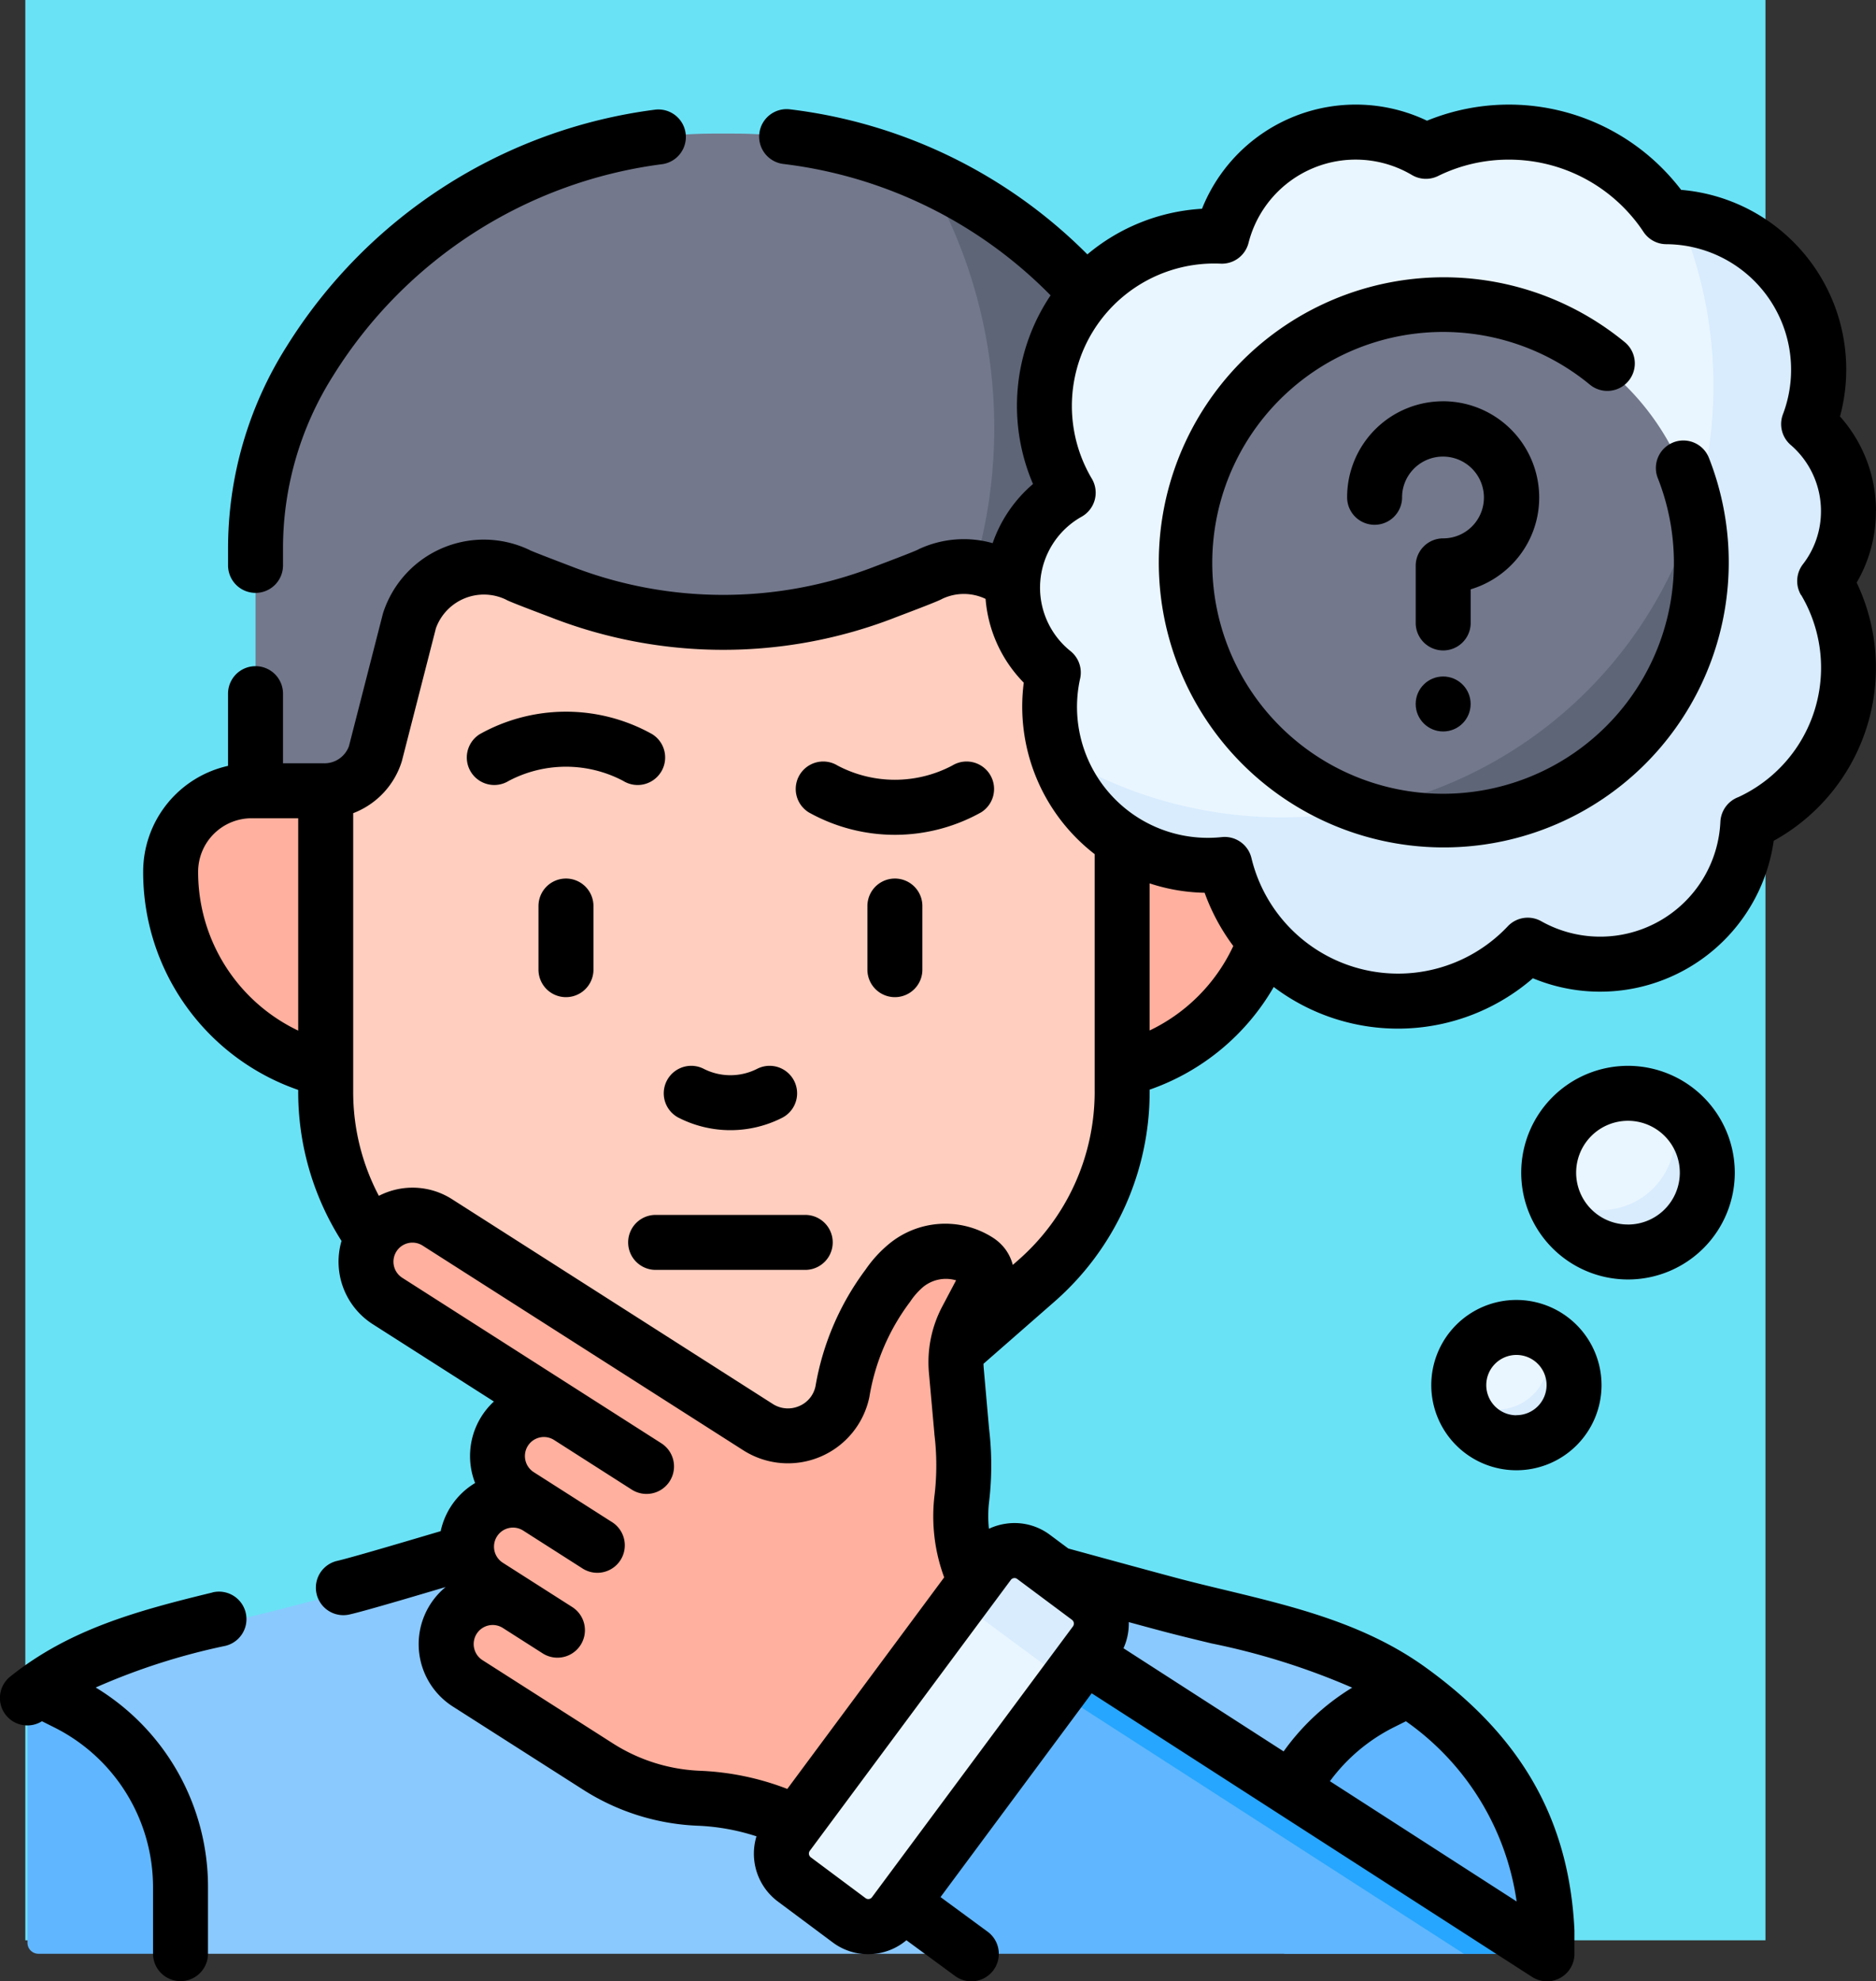 <svg xmlns="http://www.w3.org/2000/svg" width="91.636" height="96.743" viewBox="0 0 91.636 96.743">
  <rect x="0" y="0" width="91.636" height="96.743" fill="#333333" stroke="none"/>
  <g id="Group_1206396" data-name="Group 1206396" transform="translate(-180 -11560.715)">
    <g id="Group_1206300" data-name="Group 1206300" transform="translate(-418.763 1358.976)">
      <g id="Group_1206207" data-name="Group 1206207" transform="translate(600 10201.739)">
        <rect id="Rectangle_421497" data-name="Rectangle 421497" width="85" height="94.743" transform="translate(0)" fill="#6ae2f6"/>
      </g>
      <g id="pensar-pregunta" transform="translate(598.762 10206.846)">
        <g id="Group_1206287" data-name="Group 1206287" transform="translate(1.343 1.416)">
          <path id="Path_1045149" data-name="Path 1045149" d="M80.174,403.934s-2.53,4.2-3.643,6.234l-17.649,6.776H20.811L13.99,412.53v-8.911a78,78,0,0,1,10.72-3.376l4.584-1.19,5.087-1.2,22.458,2.207,4.541-1.98c1.528.4,5.967,1.477,7.494,1.874C72.714,400.957,76.87,401.621,80.174,403.934Z" transform="translate(-12.828 -328.065)" fill="#8ac9fe"/>
          <path id="Path_1045150" data-name="Path 1045150" d="M15.482,440.635v2.74H8.037a.536.536,0,0,1-.537-.537V431.147a.538.538,0,0,1,.209-.426c.129-.1.258-.2.358-.27.2-.14.394-.274.594-.4l.4.2A11.61,11.61,0,0,1,15.482,440.635Z" transform="translate(-7.5 -354.497)" fill="#60b7ff"/>
          <path id="Path_1045151" data-name="Path 1045151" d="M363.346,443.744v.539a.537.537,0,0,1-.537.537h-12.3V437.1A11.587,11.587,0,0,1,355.5,432.3l.968-.485.124.086.2.145C360.93,435.073,363.1,438.7,363.346,443.744Z" transform="translate(-289.119 -355.942)" fill="#60b7ff"/>
          <path id="Path_1045152" data-name="Path 1045152" d="M112.071,27.72c-3.724,7.052-7.474,13.651-15.995,14.067l-26.336.077V28.219A17.15,17.15,0,0,1,72.4,19a24.281,24.281,0,0,1,8.56-8.147A22.8,22.8,0,0,1,92.15,7.91h.94a22.7,22.7,0,0,1,9.389,2.039C109.92,15.63,114.044,23.985,112.071,27.72Z" transform="translate(-58.6 -7.91)" fill="#73788c"/>
          <path id="Path_1045153" data-name="Path 1045153" d="M236.313,37.57V51.083l-19.423.055a24.385,24.385,0,0,0,6.4-31.838,24.1,24.1,0,0,1,10.356,9.054,16.877,16.877,0,0,1,1.985,4.4A17.343,17.343,0,0,1,236.313,37.57Z" transform="translate(-179.414 -17.261)" fill="#5e6577"/>
          <path id="Path_1045154" data-name="Path 1045154" d="M93.055,200.81a9.94,9.94,0,0,0,7.573-9.653,3.953,3.953,0,0,0-3.953-3.953H50.531a3.953,3.953,0,0,0-3.953,3.953,9.94,9.94,0,0,0,7.573,9.653Z" transform="translate(-39.584 -155.115)" fill="#ffb09e"/>
          <path id="Path_1045155" data-name="Path 1045155" d="M118.429,126.4a3.835,3.835,0,0,1,5.26,2.227l1.687,6.571a2.6,2.6,0,0,0,2.42,1.779v14.7a12.264,12.264,0,0,1-4.19,9.233l-7.618,6.666A8.177,8.177,0,0,1,110.6,169.6h-4.518a8.177,8.177,0,0,1-5.385-2.022l-7.618-6.666a12.264,12.264,0,0,1-4.19-9.233v-14.7a2.6,2.6,0,0,0,2.42-1.779l1.678-6.544a3.835,3.835,0,0,1,5.282-2.216l.245.117,1.974.756a21.856,21.856,0,0,0,15.637,0l1.974-.756Z" transform="translate(-74.325 -104.891)" fill="#ffcebf"/>
          <g id="Group_1206284" data-name="Group 1206284" transform="translate(16.424 53.119)">
            <path id="Path_1045156" data-name="Path 1045156" d="M131.979,326.472l-.662.816-7.206,8.892-2.577-1.632a12.074,12.074,0,0,0-6.008-1.885,9.929,9.929,0,0,1-4.916-1.536l-6.377-4.05a2.254,2.254,0,0,1-1.049-1.906c0-.025,0-.049,0-.074,0,0,.321-.652.483-.958a8.561,8.561,0,0,1,1.134-.682c.32.173,1.181-.634,1.874-.194l-1.45-.92a2.333,2.333,0,0,1-1.048-1.954c0-.023,0,.023,0,0,.069-.372.962-.52,1.123-.828.03-.061-.05-.08.267-.236,0,0,1.405-1.235,2.1-.795l-.925-.589a2.255,2.255,0,0,1-1.051-1.91c0-.025,0-.049,0-.074.011-.326.5-.523.656-.829a2.849,2.849,0,0,1,.759-.67s1.378-.771,2.073-.331l-8.863-5.629a2.252,2.252,0,0,1-.8-2.941c.892-.8,1.462-1,1.836-.765l14.268,9.439c4.271,2.288,6.075.568,6.077.554.03-.147.51-.953.542-1.092a2.693,2.693,0,0,0,.29-.757.277.277,0,0,0,.009-.041c.084-.4.172-.773.265-1.119a11.33,11.33,0,0,1,1.953-4.02,4.982,4.982,0,0,1,.888-.981,3.388,3.388,0,0,1,.931-.514,6.757,6.757,0,0,1,2.069.141c.107.068-1.342,5.223-1.263,6.086,0,0,.245,6.846.288,7.355a5.227,5.227,0,0,0,2.873,4.525Z" transform="translate(-99.265 -304.7)" fill="#ffb09e"/>
          </g>
          <path id="Path_1045157" data-name="Path 1045157" d="M261.983,435.608H237.925a.157.157,0,0,1-.089-.029l-5.772-4.281a.149.149,0,0,1-.038-.2l6.633-10.51h2.433L261.776,434.2Z" transform="translate(-191.822 -346.73)" fill="#60b7ff"/>
          <path id="Path_1045158" data-name="Path 1045158" d="M296.072,427.331h-3.558L269.19,412.313l1.094-1.734a.151.151,0,0,1,.208-.047l25.664,16.525A.149.149,0,0,1,296.072,427.331Z" transform="translate(-222.354 -338.453)" fill="#26a6fe"/>
          <path id="Path_1045159" data-name="Path 1045159" d="M227.858,407.546l-7.71,10.34a1.578,1.578,0,0,1-2.194.322l-2.674-1.981a1.563,1.563,0,0,1-.324-2.187l7.653-10.261c1-.813,2.139-2.141,2.649-1.763l2.871,2.126C228.6,404.495,228.779,406.027,227.858,407.546Z" transform="translate(-177.573 -331.426)" fill="#eaf6ff"/>
          <path id="Path_1045160" data-name="Path 1045160" d="M265.851,401.668l-1.473,1.974a1.714,1.714,0,0,0-.705-1.419L260.8,400.1a1.709,1.709,0,0,0-1.673-.222l1.53-2.051a1.574,1.574,0,0,1,2.192-.322l2.676,1.979A1.565,1.565,0,0,1,265.851,401.668Z" transform="translate(-214.093 -327.522)" fill="#d8ecfe"/>
          <g id="Group_1206286" data-name="Group 1206286" transform="translate(48.12 0.285)">
            <g id="Group_1206285" data-name="Group 1206285">
              <path id="Path_1045161" data-name="Path 1045161" d="M309.067,13.654c-.161-.017-.325-.029-.49-.036a.555.555,0,0,1-.43-.233c-.159-.225-.33-.444-.51-.653A9.26,9.26,0,0,0,296.8,10.317a.55.55,0,0,1-.489-.018,6.758,6.758,0,0,0-9.617,3.877.53.53,0,0,1-.5.37,8.255,8.255,0,0,0-7.361,12.034.543.543,0,0,1-.165.7,5.27,5.27,0,0,0-.541,8.29.538.538,0,0,1,.164.5,7.621,7.621,0,0,0,.15,3.379c3.573,4.636,10.757,5.833,14.823,5.833,11.635,0,18.985-6.012,18.985-17.648C312.248,24.847,312.248,17.336,309.067,13.654Z" transform="translate(-276.361 -9.5)" fill="#eaf6ff"/>
              <path id="Path_1045162" data-name="Path 1045162" d="M325.764,50.1a.526.526,0,0,0-.03.548A8.241,8.241,0,0,1,322.4,61.841c-.07.038-.191.1-.3.154a.528.528,0,0,0-.3.425,7.267,7.267,0,0,1-.257,1.376.007.007,0,0,0,0,.005A7.234,7.234,0,0,1,311.4,68.242a.529.529,0,0,0-.6.1,8.729,8.729,0,0,1-14.422-3.78.531.531,0,0,0-.538-.38,7.746,7.746,0,0,1-7.858-5.67,21.073,21.073,0,0,0,30.626-25.8A7.431,7.431,0,0,1,324.9,42.43a.529.529,0,0,0,.138.545,5.555,5.555,0,0,1,.726,7.13Z" transform="translate(-285.901 -28.557)" fill="#d8ecfe"/>
              <path id="Path_1045163" data-name="Path 1045163" d="M348.5,66.06c-1.858,14.839-9.636,14.635-16.432,14.635A12.557,12.557,0,1,1,348.5,66.06Z" transform="translate(-315.162 -47.924)" fill="#73788c"/>
              <path id="Path_1045164" data-name="Path 1045164" d="M387.543,113.617A12.607,12.607,0,0,1,370.8,125.465a21.09,21.09,0,0,0,16.432-14.635A12.546,12.546,0,0,1,387.543,113.617Z" transform="translate(-353.898 -92.694)" fill="#5e6577"/>
            </g>
            <path id="Path_1045165" data-name="Path 1045165" d="M429.539,273.956c0,1.994-2.392,2.873-4.391,2.873-.945,0-1.683-.944-2.342-1.9a3.738,3.738,0,0,1-.086-.805,3.871,3.871,0,0,1,5.847-3.311A4.905,4.905,0,0,1,429.539,273.956Z" transform="translate(-396.525 -223.597)" fill="#eaf6ff"/>
            <path id="Path_1045166" data-name="Path 1045166" d="M430.853,276.61a3.871,3.871,0,0,1-7.653.805,3.624,3.624,0,0,0,6.071-2.658,3.575,3.575,0,0,0-.31-1.459A3.844,3.844,0,0,1,430.853,276.61Z" transform="translate(-396.919 -226.085)" fill="#d8ecfe"/>
            <path id="Path_1045167" data-name="Path 1045167" d="M403.022,336.291a2.567,2.567,0,0,1-2.75,2.293c-.728,0-1.313-.369-2.077-1.62a2.814,2.814,0,0,1,4.02-2.892A3.111,3.111,0,0,1,403.022,336.291Z" transform="translate(-376.369 -275.749)" fill="#eaf6ff"/>
            <path id="Path_1045168" data-name="Path 1045168" d="M403.908,337.889a2.812,2.812,0,0,1-5.6.372,2.5,2.5,0,0,0,4.337-1.679,2.462,2.462,0,0,0-.317-1.213A2.8,2.8,0,0,1,403.908,337.889Z" transform="translate(-376.484 -277.046)" fill="#d8ecfe"/>
          </g>
        </g>
        <g id="Group_1206288" data-name="Group 1206288" transform="translate(0.001 0)">
          <path id="Path_1045169" data-name="Path 1045169" d="M63.583,24.937a1.342,1.342,0,0,0,1.342-1.342v-.778a15.761,15.761,0,0,1,2.454-8.493A22.276,22.276,0,0,1,83.422,4.006,1.342,1.342,0,1,0,83.1,1.341,24.951,24.951,0,0,0,65.116,12.88a18.442,18.442,0,0,0-2.875,9.936v.778a1.342,1.342,0,0,0,1.342,1.342Z" transform="translate(-51.101 -1.093)"/>
          <path id="Path_1045170" data-name="Path 1045170" d="M10.38,405.764c-3.741.907-7,1.809-9.866,4.095a1.34,1.34,0,0,0,1.536,2.192l.576.288a8.726,8.726,0,0,1,4.85,7.847V423.4a1.342,1.342,0,1,0,2.685,0v-3.219a11.386,11.386,0,0,0-5.485-9.777,31.754,31.754,0,0,1,6.337-2.035,1.342,1.342,0,1,0-.631-2.609Z" transform="translate(-0.001 -333.111)"/>
          <path id="Path_1045171" data-name="Path 1045171" d="M420.428,262.251a5.216,5.216,0,1,0,5.212,5.216A5.22,5.22,0,0,0,420.428,262.251Zm0,7.748a2.532,2.532,0,1,1,2.527-2.532A2.532,2.532,0,0,1,420.428,270Z" transform="translate(-340.902 -215.314)"/>
          <path id="Path_1045172" data-name="Path 1045172" d="M394.827,326.1a4.158,4.158,0,1,0,4.154,4.158A4.161,4.161,0,0,0,394.827,326.1Zm0,5.631a1.473,1.473,0,1,1,1.47-1.473A1.473,1.473,0,0,1,394.827,331.726Z" transform="translate(-320.752 -267.731)"/>
          <path id="Path_1045173" data-name="Path 1045173" d="M123.719,19.846a6.936,6.936,0,0,0-1.758-4.618A8.8,8.8,0,0,0,114.2,4.164q-.173-.227-.359-.443A10.574,10.574,0,0,0,101.787.787a8.087,8.087,0,0,0-10.99,4.3,9.574,9.574,0,0,0-5.6,2.227A24.662,24.662,0,0,0,70.662.231,1.342,1.342,0,1,0,70.354,2.9,21.985,21.985,0,0,1,83.4,9.315a9.681,9.681,0,0,0-.858,9.211,6.651,6.651,0,0,0-1.971,2.889,5.194,5.194,0,0,0-3.612.295c-.1.079-2.03.8-2.21.871a20.482,20.482,0,0,1-14.677,0c-.094-.039-2.109-.8-2.12-.831a5.172,5.172,0,0,0-7.162,3.094l-1.662,6.484a1.274,1.274,0,0,1-1.244.836H45.907v-3.4a1.342,1.342,0,1,0-2.685,0V32.29a5.3,5.3,0,0,0-4.146,5.168A11.245,11.245,0,0,0,46.65,48.113a13.539,13.539,0,0,0,2.115,7.375,3.62,3.62,0,0,0,1.522,4.062l5.921,3.778a3.623,3.623,0,0,0-.917,3.98,3.624,3.624,0,0,0-1.682,2.351c-.829.242-4.322,1.288-5.091,1.459a1.342,1.342,0,0,0,.675,2.6c.8-.18,3.817-1.084,4.657-1.33A3.612,3.612,0,0,0,54.2,78.22l6.377,4.069a11.233,11.233,0,0,0,5.584,1.753,10.62,10.62,0,0,1,2.873.518,2.912,2.912,0,0,0,1.043,3.181l2.683,2a2.877,2.877,0,0,0,1.725.573,2.953,2.953,0,0,0,.432-.032,2.887,2.887,0,0,0,1.441-.648l2.377,1.746a1.342,1.342,0,0,0,1.589-2.164l-2.3-1.69,7.384-9.951,21.513,13.851a1.342,1.342,0,0,0,2.069-1.129V89.218c0-.021,0-.043,0-.064-.258-5.39-2.582-9.481-7.316-12.874-2.942-2.109-6.417-2.945-9.779-3.754-.691-.166-1.405-.338-2.09-.516-.755-.2-2.167-.583-3.533-.956l-2.006-.548-.9-.67a2.884,2.884,0,0,0-2.156-.541,2.924,2.924,0,0,0-.822.247,5.938,5.938,0,0,1,.014-1.363,15.065,15.065,0,0,0-.007-3.527L80.134,61.7c-.006-.072-.01-.143-.012-.214l3.468-3.034A13.606,13.606,0,0,0,88.239,48.2v-.1A11.27,11.27,0,0,0,94.3,43.087a10.067,10.067,0,0,0,12.66-.426,8.562,8.562,0,0,0,11.762-6.712,9.651,9.651,0,0,0,4.052-12.608,6.873,6.873,0,0,0,.94-3.494ZM46.65,45.217a8.57,8.57,0,0,1-4.889-7.759,2.613,2.613,0,0,1,2.611-2.61H46.65Zm54.106,33.724a13,13,0,0,1,5.41,8.8l-9.121-5.873a8.73,8.73,0,0,1,3.136-2.64ZM87.22,74.1c.769.209,1.456.395,1.913.514.708.184,1.435.359,2.137.528A34.328,34.328,0,0,1,98.132,77.3a11.373,11.373,0,0,0-3.348,3.113l-7.823-5.037A2.9,2.9,0,0,0,87.22,74.1ZM66.273,81.359a8.548,8.548,0,0,1-4.248-1.334l-6.376-4.069a.933.933,0,0,1-.283-1.285.926.926,0,0,1,1.28-.285l1.944,1.24a1.342,1.342,0,1,0,1.444-2.263L56.642,71.2a.932.932,0,0,1-.283-1.285.925.925,0,0,1,1.279-.285l2.871,1.832A1.342,1.342,0,1,0,61.952,69.2l-3.8-2.424a.932.932,0,0,1-.283-1.285.926.926,0,0,1,1.273-.288l3.8,2.427a1.342,1.342,0,1,0,1.444-2.263L51.731,57.286A.932.932,0,0,1,51.448,56a.925.925,0,0,1,1.279-.285l15.657,9.991a4.061,4.061,0,0,0,6.165-2.6,10.546,10.546,0,0,1,1.994-4.654,3.444,3.444,0,0,1,.623-.71,1.761,1.761,0,0,1,1.618-.331l-.674,1.276a5.819,5.819,0,0,0-.651,3.248l.266,2.968c0,.008,0,.015,0,.023a12.468,12.468,0,0,1,.015,2.911,8.6,8.6,0,0,0,.463,4.078L70.54,82.245a13.3,13.3,0,0,0-4.267-.886ZM81.46,72.037a.217.217,0,0,1,.145-.085.211.211,0,0,1,.162.039l2.683,2a.231.231,0,0,1,.046.314L74.674,87.536a.224.224,0,0,1-.307.046l-2.683-2a.231.231,0,0,1-.046-.314ZM85.554,48.2a10.922,10.922,0,0,1-3.731,8.222l-.269.236a2.235,2.235,0,0,0-.389-.8,2.359,2.359,0,0,0-.621-.555,4.317,4.317,0,0,0-5.032.327,6.108,6.108,0,0,0-1.154,1.264,13.215,13.215,0,0,0-2.438,5.672,1.342,1.342,0,0,1-.813.99,1.37,1.37,0,0,1-1.279-.11L54.171,53.454a3.585,3.585,0,0,0-2.722-.481,3.623,3.623,0,0,0-.86.312A10.862,10.862,0,0,1,49.335,48.2V34.6a3.966,3.966,0,0,0,2.378-2.543l1.663-6.488a2.492,2.492,0,0,1,3.417-1.4c.174.115,2.077.818,2.318.916a23.162,23.162,0,0,0,16.6,0c.318-.127,2.136-.8,2.392-.949a2.465,2.465,0,0,1,2.122,0,6.581,6.581,0,0,0,1.865,4.092A9.107,9.107,0,0,0,85.553,36.6V48.2Zm2.685-2.992v-7.18q.423.14.867.24a9.082,9.082,0,0,0,1.819.218,10.03,10.03,0,0,0,1.4,2.6A8.592,8.592,0,0,1,88.238,45.211Zm31.824-21.262A6.963,6.963,0,0,1,117,33.814a1.357,1.357,0,0,0-.882,1.2,5.878,5.878,0,0,1-8.751,4.862,1.342,1.342,0,0,0-1.635.248,7.368,7.368,0,0,1-12.521-3.335,1.344,1.344,0,0,0-1.449-1.021,6.392,6.392,0,0,1-6.918-7.745,1.342,1.342,0,0,0-.472-1.338,3.97,3.97,0,0,1,.543-6.561,1.342,1.342,0,0,0,.5-1.857,6.956,6.956,0,0,1,6.288-10.5,1.343,1.343,0,0,0,1.365-1.009,5.4,5.4,0,0,1,7.982-3.32,1.342,1.342,0,0,0,1.276.05,7.8,7.8,0,0,1,3.465-.8,7.877,7.877,0,0,1,6.007,2.78,7.413,7.413,0,0,1,.564.749,1.342,1.342,0,0,0,1.118.6,6.131,6.131,0,0,1,5.693,8.306,1.343,1.343,0,0,0,.378,1.495,4.256,4.256,0,0,1,1.48,3.227,4.208,4.208,0,0,1-.882,2.6,1.343,1.343,0,0,0-.09,1.508Z" transform="translate(-32.083 0)"/>
          <path id="Path_1045174" data-name="Path 1045174" d="M341.125,55.11a1.343,1.343,0,0,0-.757,1.741,11.275,11.275,0,1,1-3.319-4.563,1.342,1.342,0,0,0,1.709-2.071,13.92,13.92,0,1,0,4.108,5.649,1.342,1.342,0,0,0-1.741-.757Z" transform="translate(-259.391 -38.614)"/>
          <path id="Path_1045175" data-name="Path 1045175" d="M373.71,90.143a4.707,4.707,0,0,0,2.057-1.263A4.652,4.652,0,0,0,377.05,85.4a4.7,4.7,0,0,0-4.586-4.44h-.1a4.686,4.686,0,0,0-4.689,4.689,1.342,1.342,0,1,0,2.685,0,2.042,2.042,0,0,1,.019-.281,2,2,0,1,1,3.437,1.661,1.986,1.986,0,0,1-1.453.625A1.342,1.342,0,0,0,371.025,89v2.784a1.342,1.342,0,0,0,2.685,0Z" transform="translate(-301.873 -66.473)"/>
          <path id="Path_1045176" data-name="Path 1045176" d="M181.888,264.788a5.576,5.576,0,0,0,5.047,0,1.342,1.342,0,0,0-1.219-2.392,2.884,2.884,0,0,1-2.61,0,1.342,1.342,0,0,0-1.219,2.392Z" transform="translate(-148.732 -215.313)"/>
          <path id="Path_1045177" data-name="Path 1045177" d="M180.087,302.919h-7.307a1.342,1.342,0,0,0,0,2.685h7.307a1.342,1.342,0,1,0,0-2.685Z" transform="translate(-140.754 -248.703)"/>
          <path id="Path_1045178" data-name="Path 1045178" d="M136.89,168.579a1.342,1.342,0,0,0-.435-1.848,8.628,8.628,0,0,0-8.416,0,1.342,1.342,0,0,0,1.413,2.283,5.993,5.993,0,0,1,5.589,0,1.341,1.341,0,0,0,1.848-.435Z" transform="translate(-104.601 -135.991)"/>
          <path id="Path_1045179" data-name="Path 1045179" d="M224.811,179.423a6,6,0,0,1-5.589,0,1.342,1.342,0,1,0-1.413,2.283,8.627,8.627,0,0,0,8.416,0,1.342,1.342,0,0,0-1.413-2.283Z" transform="translate(-178.304 -147.145)"/>
          <path id="Path_1045180" data-name="Path 1045180" d="M238.078,211.157a1.342,1.342,0,0,0-1.342,1.342v3.107a1.342,1.342,0,1,0,2.685,0V212.5A1.342,1.342,0,0,0,238.078,211.157Z" transform="translate(-194.366 -173.365)"/>
          <path id="Path_1045181" data-name="Path 1045181" d="M148.308,211.157a1.342,1.342,0,0,0-1.342,1.342v3.107a1.342,1.342,0,0,0,2.685,0V212.5A1.342,1.342,0,0,0,148.308,211.157Z" transform="translate(-120.663 -173.365)"/>
          <circle id="Ellipse_12681" data-name="Ellipse 12681" cx="1.342" cy="1.342" r="1.342" transform="translate(69.151 27.926)"/>
        </g>
      </g>
    </g>
  </g>
</svg>
